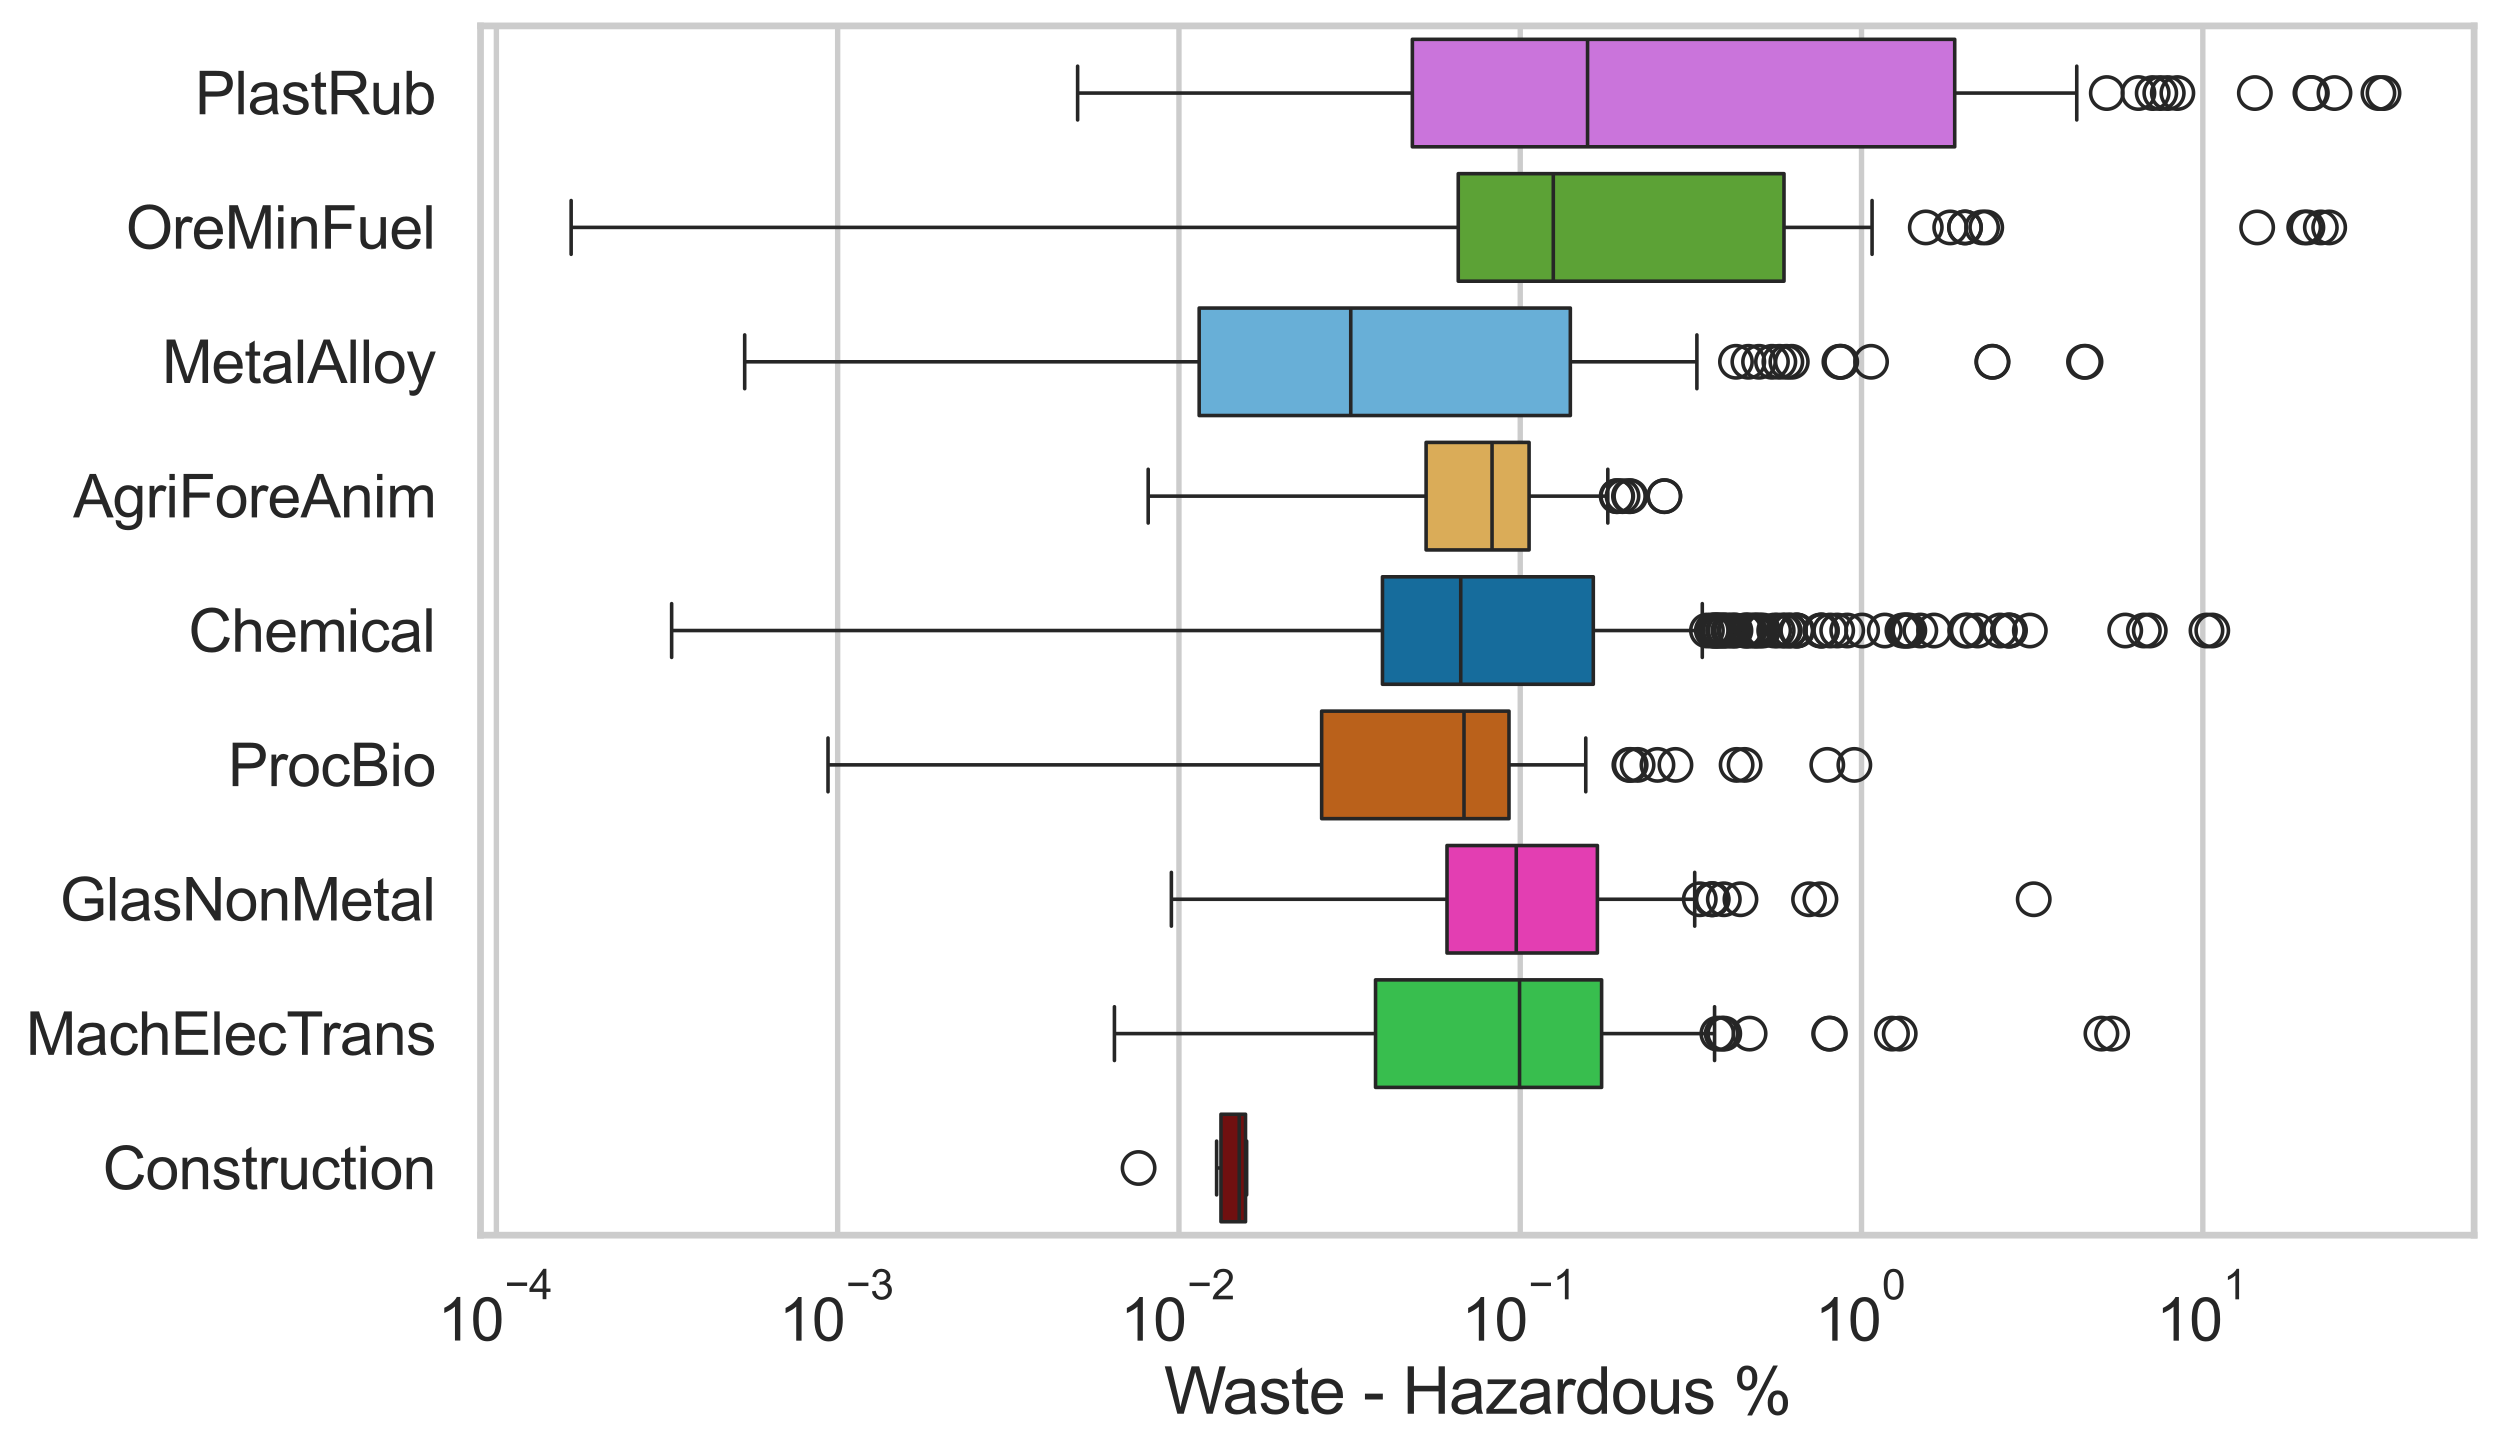<?xml version="1.0" encoding="utf-8" standalone="no"?>
<!DOCTYPE svg PUBLIC "-//W3C//DTD SVG 1.1//EN"
  "http://www.w3.org/Graphics/SVG/1.1/DTD/svg11.dtd">
<svg xmlns:xlink="http://www.w3.org/1999/xlink" width="695.577pt" height="404.121pt" viewBox="0 0 695.577 404.121" xmlns="http://www.w3.org/2000/svg" version="1.1">
 <defs>
  <style type="text/css">*{stroke-linejoin: round; stroke-linecap: butt}</style>
 </defs>
 <g id="figure_1">
  <g id="patch_1">
   <path d="M 0 404.121 
L 695.577 404.121 
L 695.577 0 
L 0 0 
z
" style="fill: #ffffff"/>
  </g>
  <g id="axes_1">
   <g id="patch_2">
    <path d="M 133.697 343.665 
L 688.377 343.665 
L 688.377 7.2 
L 133.697 7.2 
z
" style="fill: #ffffff"/>
   </g>
   <g id="matplotlib.axis_1">
    <g id="xtick_1">
     <g id="line2d_1">
      <path d="M 138.107 343.665 
L 138.107 7.2 
" clip-path="url(#p9988e3652d)" style="fill: none; stroke: #cccccc; stroke-width: 1.5; stroke-linecap: round"/>
     </g>
     <g id="text_1">
      <!-- $\mathdefault{10^{-4}}$ -->
      <g style="fill: #262626" transform="translate(121.772 373.015) scale(0.165 -0.165)">
       <defs>
        <path id="ArialMT-31" d="M 2384 0 
L 1822 0 
L 1822 3584 
Q 1619 3391 1289 3197 
Q 959 3003 697 2906 
L 697 3450 
Q 1169 3672 1522 3987 
Q 1875 4303 2022 4600 
L 2384 4600 
L 2384 0 
z
" transform="scale(0.016)"/>
        <path id="ArialMT-30" d="M 266 2259 
Q 266 3072 433 3567 
Q 600 4063 929 4331 
Q 1259 4600 1759 4600 
Q 2128 4600 2406 4451 
Q 2684 4303 2865 4023 
Q 3047 3744 3150 3342 
Q 3253 2941 3253 2259 
Q 3253 1453 3087 958 
Q 2922 463 2592 192 
Q 2263 -78 1759 -78 
Q 1097 -78 719 397 
Q 266 969 266 2259 
z
M 844 2259 
Q 844 1131 1108 757 
Q 1372 384 1759 384 
Q 2147 384 2411 759 
Q 2675 1134 2675 2259 
Q 2675 3391 2411 3762 
Q 2147 4134 1753 4134 
Q 1366 4134 1134 3806 
Q 844 3388 844 2259 
z
" transform="scale(0.016)"/>
        <path id="ArialMT-2212" d="M 3381 1997 
L 356 1997 
L 356 2522 
L 3381 2522 
L 3381 1997 
z
" transform="scale(0.016)"/>
        <path id="ArialMT-34" d="M 2069 0 
L 2069 1097 
L 81 1097 
L 81 1613 
L 2172 4581 
L 2631 4581 
L 2631 1613 
L 3250 1613 
L 3250 1097 
L 2631 1097 
L 2631 0 
L 2069 0 
z
M 2069 1613 
L 2069 3678 
L 634 1613 
L 2069 1613 
z
" transform="scale(0.016)"/>
       </defs>
       <use xlink:href="#ArialMT-31" transform="translate(0 0.202)"/>
       <use xlink:href="#ArialMT-30" transform="translate(55.615 0.202)"/>
       <use xlink:href="#ArialMT-2212" transform="translate(112.973 69.895) scale(0.7)"/>
       <use xlink:href="#ArialMT-34" transform="translate(153.852 69.895) scale(0.7)"/>
      </g>
     </g>
    </g>
    <g id="xtick_2">
     <g id="line2d_2">
      <path d="M 233.063 343.665 
L 233.063 7.2 
" clip-path="url(#p9988e3652d)" style="fill: none; stroke: #cccccc; stroke-width: 1.5; stroke-linecap: round"/>
     </g>
     <g id="text_2">
      <!-- $\mathdefault{10^{-3}}$ -->
      <g style="fill: #262626" transform="translate(216.728 373.18) scale(0.165 -0.165)">
       <defs>
        <path id="ArialMT-33" d="M 269 1209 
L 831 1284 
Q 928 806 1161 595 
Q 1394 384 1728 384 
Q 2125 384 2398 659 
Q 2672 934 2672 1341 
Q 2672 1728 2419 1979 
Q 2166 2231 1775 2231 
Q 1616 2231 1378 2169 
L 1441 2663 
Q 1497 2656 1531 2656 
Q 1891 2656 2178 2843 
Q 2466 3031 2466 3422 
Q 2466 3731 2256 3934 
Q 2047 4138 1716 4138 
Q 1388 4138 1169 3931 
Q 950 3725 888 3313 
L 325 3413 
Q 428 3978 793 4289 
Q 1159 4600 1703 4600 
Q 2078 4600 2393 4439 
Q 2709 4278 2876 4000 
Q 3044 3722 3044 3409 
Q 3044 3113 2884 2869 
Q 2725 2625 2413 2481 
Q 2819 2388 3044 2092 
Q 3269 1797 3269 1353 
Q 3269 753 2831 336 
Q 2394 -81 1725 -81 
Q 1122 -81 723 278 
Q 325 638 269 1209 
z
" transform="scale(0.016)"/>
       </defs>
       <use xlink:href="#ArialMT-31" transform="translate(0 0.994)"/>
       <use xlink:href="#ArialMT-30" transform="translate(55.615 0.994)"/>
       <use xlink:href="#ArialMT-2212" transform="translate(112.973 70.688) scale(0.7)"/>
       <use xlink:href="#ArialMT-33" transform="translate(153.852 70.688) scale(0.7)"/>
      </g>
     </g>
    </g>
    <g id="xtick_3">
     <g id="line2d_3">
      <path d="M 328.02 343.665 
L 328.02 7.2 
" clip-path="url(#p9988e3652d)" style="fill: none; stroke: #cccccc; stroke-width: 1.5; stroke-linecap: round"/>
     </g>
     <g id="text_3">
      <!-- $\mathdefault{10^{-2}}$ -->
      <g style="fill: #262626" transform="translate(311.685 373.18) scale(0.165 -0.165)">
       <defs>
        <path id="ArialMT-32" d="M 3222 541 
L 3222 0 
L 194 0 
Q 188 203 259 391 
Q 375 700 629 1000 
Q 884 1300 1366 1694 
Q 2113 2306 2375 2664 
Q 2638 3022 2638 3341 
Q 2638 3675 2398 3904 
Q 2159 4134 1775 4134 
Q 1369 4134 1125 3890 
Q 881 3647 878 3216 
L 300 3275 
Q 359 3922 746 4261 
Q 1134 4600 1788 4600 
Q 2447 4600 2831 4234 
Q 3216 3869 3216 3328 
Q 3216 3053 3103 2787 
Q 2991 2522 2730 2228 
Q 2469 1934 1863 1422 
Q 1356 997 1212 845 
Q 1069 694 975 541 
L 3222 541 
z
" transform="scale(0.016)"/>
       </defs>
       <use xlink:href="#ArialMT-31" transform="translate(0 0.994)"/>
       <use xlink:href="#ArialMT-30" transform="translate(55.615 0.994)"/>
       <use xlink:href="#ArialMT-2212" transform="translate(112.973 70.688) scale(0.7)"/>
       <use xlink:href="#ArialMT-32" transform="translate(153.852 70.688) scale(0.7)"/>
      </g>
     </g>
    </g>
    <g id="xtick_4">
     <g id="line2d_4">
      <path d="M 422.977 343.665 
L 422.977 7.2 
" clip-path="url(#p9988e3652d)" style="fill: none; stroke: #cccccc; stroke-width: 1.5; stroke-linecap: round"/>
     </g>
     <g id="text_4">
      <!-- $\mathdefault{10^{-1}}$ -->
      <g style="fill: #262626" transform="translate(406.642 373.18) scale(0.165 -0.165)">
       <use xlink:href="#ArialMT-31" transform="translate(0 0.994)"/>
       <use xlink:href="#ArialMT-30" transform="translate(55.615 0.994)"/>
       <use xlink:href="#ArialMT-2212" transform="translate(112.973 70.688) scale(0.7)"/>
       <use xlink:href="#ArialMT-31" transform="translate(153.852 70.688) scale(0.7)"/>
      </g>
     </g>
    </g>
    <g id="xtick_5">
     <g id="line2d_5">
      <path d="M 517.934 343.665 
L 517.934 7.2 
" clip-path="url(#p9988e3652d)" style="fill: none; stroke: #cccccc; stroke-width: 1.5; stroke-linecap: round"/>
     </g>
     <g id="text_5">
      <!-- $\mathdefault{10^{0}}$ -->
      <g style="fill: #262626" transform="translate(504.982 373.18) scale(0.165 -0.165)">
       <use xlink:href="#ArialMT-31" transform="translate(0 0.994)"/>
       <use xlink:href="#ArialMT-30" transform="translate(55.615 0.994)"/>
       <use xlink:href="#ArialMT-30" transform="translate(112.973 70.688) scale(0.7)"/>
      </g>
     </g>
    </g>
    <g id="xtick_6">
     <g id="line2d_6">
      <path d="M 612.891 343.665 
L 612.891 7.2 
" clip-path="url(#p9988e3652d)" style="fill: none; stroke: #cccccc; stroke-width: 1.5; stroke-linecap: round"/>
     </g>
     <g id="text_6">
      <!-- $\mathdefault{10^{1}}$ -->
      <g style="fill: #262626" transform="translate(599.939 373.18) scale(0.165 -0.165)">
       <use xlink:href="#ArialMT-31" transform="translate(0 0.994)"/>
       <use xlink:href="#ArialMT-30" transform="translate(55.615 0.994)"/>
       <use xlink:href="#ArialMT-31" transform="translate(112.973 70.688) scale(0.7)"/>
      </g>
     </g>
    </g>
    <g id="xtick_7"/>
    <g id="xtick_8"/>
    <g id="xtick_9"/>
    <g id="xtick_10"/>
    <g id="xtick_11"/>
    <g id="xtick_12"/>
    <g id="xtick_13"/>
    <g id="xtick_14"/>
    <g id="xtick_15"/>
    <g id="xtick_16"/>
    <g id="xtick_17"/>
    <g id="xtick_18"/>
    <g id="xtick_19"/>
    <g id="xtick_20"/>
    <g id="xtick_21"/>
    <g id="xtick_22"/>
    <g id="xtick_23"/>
    <g id="xtick_24"/>
    <g id="xtick_25"/>
    <g id="xtick_26"/>
    <g id="xtick_27"/>
    <g id="xtick_28"/>
    <g id="xtick_29"/>
    <g id="xtick_30"/>
    <g id="xtick_31"/>
    <g id="xtick_32"/>
    <g id="xtick_33"/>
    <g id="xtick_34"/>
    <g id="xtick_35"/>
    <g id="xtick_36"/>
    <g id="xtick_37"/>
    <g id="xtick_38"/>
    <g id="xtick_39"/>
    <g id="xtick_40"/>
    <g id="xtick_41"/>
    <g id="xtick_42"/>
    <g id="xtick_43"/>
    <g id="xtick_44"/>
    <g id="xtick_45"/>
    <g id="xtick_46"/>
    <g id="xtick_47"/>
    <g id="xtick_48"/>
    <g id="xtick_49"/>
    <g id="xtick_50"/>
    <g id="xtick_51"/>
    <g id="xtick_52"/>
    <g id="text_7">
     <!-- Waste - Hazardous % -->
     <g style="fill: #262626" transform="translate(323.848 393.344) scale(0.18 -0.18)">
      <defs>
       <path id="ArialMT-57" d="M 1294 0 
L 78 4581 
L 700 4581 
L 1397 1578 
Q 1509 1106 1591 641 
Q 1766 1375 1797 1488 
L 2669 4581 
L 3400 4581 
L 4056 2263 
Q 4303 1400 4413 641 
Q 4500 1075 4641 1638 
L 5359 4581 
L 5969 4581 
L 4713 0 
L 4128 0 
L 3163 3491 
Q 3041 3928 3019 4028 
Q 2947 3713 2884 3491 
L 1913 0 
L 1294 0 
z
" transform="scale(0.016)"/>
       <path id="ArialMT-61" d="M 2588 409 
Q 2275 144 1986 34 
Q 1697 -75 1366 -75 
Q 819 -75 525 192 
Q 231 459 231 875 
Q 231 1119 342 1320 
Q 453 1522 633 1644 
Q 813 1766 1038 1828 
Q 1203 1872 1538 1913 
Q 2219 1994 2541 2106 
Q 2544 2222 2544 2253 
Q 2544 2597 2384 2738 
Q 2169 2928 1744 2928 
Q 1347 2928 1158 2789 
Q 969 2650 878 2297 
L 328 2372 
Q 403 2725 575 2942 
Q 747 3159 1072 3276 
Q 1397 3394 1825 3394 
Q 2250 3394 2515 3294 
Q 2781 3194 2906 3042 
Q 3031 2891 3081 2659 
Q 3109 2516 3109 2141 
L 3109 1391 
Q 3109 606 3145 398 
Q 3181 191 3288 0 
L 2700 0 
Q 2613 175 2588 409 
z
M 2541 1666 
Q 2234 1541 1622 1453 
Q 1275 1403 1131 1340 
Q 988 1278 909 1158 
Q 831 1038 831 891 
Q 831 666 1001 516 
Q 1172 366 1500 366 
Q 1825 366 2078 508 
Q 2331 650 2450 897 
Q 2541 1088 2541 1459 
L 2541 1666 
z
" transform="scale(0.016)"/>
       <path id="ArialMT-73" d="M 197 991 
L 753 1078 
Q 800 744 1014 566 
Q 1228 388 1613 388 
Q 2000 388 2187 545 
Q 2375 703 2375 916 
Q 2375 1106 2209 1216 
Q 2094 1291 1634 1406 
Q 1016 1563 777 1677 
Q 538 1791 414 1992 
Q 291 2194 291 2438 
Q 291 2659 392 2848 
Q 494 3038 669 3163 
Q 800 3259 1026 3326 
Q 1253 3394 1513 3394 
Q 1903 3394 2198 3281 
Q 2494 3169 2634 2976 
Q 2775 2784 2828 2463 
L 2278 2388 
Q 2241 2644 2061 2787 
Q 1881 2931 1553 2931 
Q 1166 2931 1000 2803 
Q 834 2675 834 2503 
Q 834 2394 903 2306 
Q 972 2216 1119 2156 
Q 1203 2125 1616 2013 
Q 2213 1853 2448 1751 
Q 2684 1650 2818 1456 
Q 2953 1263 2953 975 
Q 2953 694 2789 445 
Q 2625 197 2315 61 
Q 2006 -75 1616 -75 
Q 969 -75 630 194 
Q 291 463 197 991 
z
" transform="scale(0.016)"/>
       <path id="ArialMT-74" d="M 1650 503 
L 1731 6 
Q 1494 -44 1306 -44 
Q 1000 -44 831 53 
Q 663 150 594 308 
Q 525 466 525 972 
L 525 2881 
L 113 2881 
L 113 3319 
L 525 3319 
L 525 4141 
L 1084 4478 
L 1084 3319 
L 1650 3319 
L 1650 2881 
L 1084 2881 
L 1084 941 
Q 1084 700 1114 631 
Q 1144 563 1211 522 
Q 1278 481 1403 481 
Q 1497 481 1650 503 
z
" transform="scale(0.016)"/>
       <path id="ArialMT-65" d="M 2694 1069 
L 3275 997 
Q 3138 488 2766 206 
Q 2394 -75 1816 -75 
Q 1088 -75 661 373 
Q 234 822 234 1631 
Q 234 2469 665 2931 
Q 1097 3394 1784 3394 
Q 2450 3394 2872 2941 
Q 3294 2488 3294 1666 
Q 3294 1616 3291 1516 
L 816 1516 
Q 847 969 1125 678 
Q 1403 388 1819 388 
Q 2128 388 2347 550 
Q 2566 713 2694 1069 
z
M 847 1978 
L 2700 1978 
Q 2663 2397 2488 2606 
Q 2219 2931 1791 2931 
Q 1403 2931 1139 2672 
Q 875 2413 847 1978 
z
" transform="scale(0.016)"/>
       <path id="ArialMT-20" transform="scale(0.016)"/>
       <path id="ArialMT-2d" d="M 203 1375 
L 203 1941 
L 1931 1941 
L 1931 1375 
L 203 1375 
z
" transform="scale(0.016)"/>
       <path id="ArialMT-48" d="M 513 0 
L 513 4581 
L 1119 4581 
L 1119 2700 
L 3500 2700 
L 3500 4581 
L 4106 4581 
L 4106 0 
L 3500 0 
L 3500 2159 
L 1119 2159 
L 1119 0 
L 513 0 
z
" transform="scale(0.016)"/>
       <path id="ArialMT-7a" d="M 125 0 
L 125 456 
L 2238 2881 
Q 1878 2863 1603 2863 
L 250 2863 
L 250 3319 
L 2963 3319 
L 2963 2947 
L 1166 841 
L 819 456 
Q 1197 484 1528 484 
L 3063 484 
L 3063 0 
L 125 0 
z
" transform="scale(0.016)"/>
       <path id="ArialMT-72" d="M 416 0 
L 416 3319 
L 922 3319 
L 922 2816 
Q 1116 3169 1280 3281 
Q 1444 3394 1641 3394 
Q 1925 3394 2219 3213 
L 2025 2691 
Q 1819 2813 1613 2813 
Q 1428 2813 1281 2702 
Q 1134 2591 1072 2394 
Q 978 2094 978 1738 
L 978 0 
L 416 0 
z
" transform="scale(0.016)"/>
       <path id="ArialMT-64" d="M 2575 0 
L 2575 419 
Q 2259 -75 1647 -75 
Q 1250 -75 917 144 
Q 584 363 401 755 
Q 219 1147 219 1656 
Q 219 2153 384 2558 
Q 550 2963 881 3178 
Q 1213 3394 1622 3394 
Q 1922 3394 2156 3267 
Q 2391 3141 2538 2938 
L 2538 4581 
L 3097 4581 
L 3097 0 
L 2575 0 
z
M 797 1656 
Q 797 1019 1065 703 
Q 1334 388 1700 388 
Q 2069 388 2326 689 
Q 2584 991 2584 1609 
Q 2584 2291 2321 2609 
Q 2059 2928 1675 2928 
Q 1300 2928 1048 2622 
Q 797 2316 797 1656 
z
" transform="scale(0.016)"/>
       <path id="ArialMT-6f" d="M 213 1659 
Q 213 2581 725 3025 
Q 1153 3394 1769 3394 
Q 2453 3394 2887 2945 
Q 3322 2497 3322 1706 
Q 3322 1066 3130 698 
Q 2938 331 2570 128 
Q 2203 -75 1769 -75 
Q 1072 -75 642 372 
Q 213 819 213 1659 
z
M 791 1659 
Q 791 1022 1069 705 
Q 1347 388 1769 388 
Q 2188 388 2466 706 
Q 2744 1025 2744 1678 
Q 2744 2294 2464 2611 
Q 2184 2928 1769 2928 
Q 1347 2928 1069 2612 
Q 791 2297 791 1659 
z
" transform="scale(0.016)"/>
       <path id="ArialMT-75" d="M 2597 0 
L 2597 488 
Q 2209 -75 1544 -75 
Q 1250 -75 995 37 
Q 741 150 617 320 
Q 494 491 444 738 
Q 409 903 409 1263 
L 409 3319 
L 972 3319 
L 972 1478 
Q 972 1038 1006 884 
Q 1059 663 1231 536 
Q 1403 409 1656 409 
Q 1909 409 2131 539 
Q 2353 669 2445 892 
Q 2538 1116 2538 1541 
L 2538 3319 
L 3100 3319 
L 3100 0 
L 2597 0 
z
" transform="scale(0.016)"/>
       <path id="ArialMT-25" d="M 372 3481 
Q 372 3972 619 4315 
Q 866 4659 1334 4659 
Q 1766 4659 2048 4351 
Q 2331 4044 2331 3447 
Q 2331 2866 2045 2552 
Q 1759 2238 1341 2238 
Q 925 2238 648 2547 
Q 372 2856 372 3481 
z
M 1350 4272 
Q 1141 4272 1002 4090 
Q 863 3909 863 3425 
Q 863 2984 1003 2804 
Q 1144 2625 1350 2625 
Q 1563 2625 1702 2806 
Q 1841 2988 1841 3469 
Q 1841 3913 1700 4092 
Q 1559 4272 1350 4272 
z
M 1353 -169 
L 3859 4659 
L 4316 4659 
L 1819 -169 
L 1353 -169 
z
M 3334 1075 
Q 3334 1569 3581 1911 
Q 3828 2253 4300 2253 
Q 4731 2253 5014 1945 
Q 5297 1638 5297 1041 
Q 5297 459 5011 145 
Q 4725 -169 4303 -169 
Q 3888 -169 3611 142 
Q 3334 453 3334 1075 
z
M 4316 1866 
Q 4103 1866 3964 1684 
Q 3825 1503 3825 1019 
Q 3825 581 3965 400 
Q 4106 219 4313 219 
Q 4528 219 4667 400 
Q 4806 581 4806 1063 
Q 4806 1506 4665 1686 
Q 4525 1866 4316 1866 
z
" transform="scale(0.016)"/>
      </defs>
      <use xlink:href="#ArialMT-57"/>
      <use xlink:href="#ArialMT-61" transform="translate(90.635 0)"/>
      <use xlink:href="#ArialMT-73" transform="translate(146.25 0)"/>
      <use xlink:href="#ArialMT-74" transform="translate(196.25 0)"/>
      <use xlink:href="#ArialMT-65" transform="translate(224.033 0)"/>
      <use xlink:href="#ArialMT-20" transform="translate(279.648 0)"/>
      <use xlink:href="#ArialMT-2d" transform="translate(307.432 0)"/>
      <use xlink:href="#ArialMT-20" transform="translate(340.732 0)"/>
      <use xlink:href="#ArialMT-48" transform="translate(368.516 0)"/>
      <use xlink:href="#ArialMT-61" transform="translate(440.732 0)"/>
      <use xlink:href="#ArialMT-7a" transform="translate(496.348 0)"/>
      <use xlink:href="#ArialMT-61" transform="translate(546.348 0)"/>
      <use xlink:href="#ArialMT-72" transform="translate(601.963 0)"/>
      <use xlink:href="#ArialMT-64" transform="translate(635.264 0)"/>
      <use xlink:href="#ArialMT-6f" transform="translate(690.879 0)"/>
      <use xlink:href="#ArialMT-75" transform="translate(746.494 0)"/>
      <use xlink:href="#ArialMT-73" transform="translate(802.109 0)"/>
      <use xlink:href="#ArialMT-20" transform="translate(852.109 0)"/>
      <use xlink:href="#ArialMT-25" transform="translate(879.893 0)"/>
     </g>
    </g>
   </g>
   <g id="matplotlib.axis_2">
    <g id="ytick_1">
     <g id="text_8">
      <!-- PlastRub -->
      <g style="fill: #262626" transform="translate(54.248 31.798) scale(0.165 -0.165)">
       <defs>
        <path id="ArialMT-50" d="M 494 0 
L 494 4581 
L 2222 4581 
Q 2678 4581 2919 4538 
Q 3256 4481 3484 4323 
Q 3713 4166 3852 3881 
Q 3991 3597 3991 3256 
Q 3991 2672 3619 2267 
Q 3247 1863 2275 1863 
L 1100 1863 
L 1100 0 
L 494 0 
z
M 1100 2403 
L 2284 2403 
Q 2872 2403 3119 2622 
Q 3366 2841 3366 3238 
Q 3366 3525 3220 3729 
Q 3075 3934 2838 4000 
Q 2684 4041 2272 4041 
L 1100 4041 
L 1100 2403 
z
" transform="scale(0.016)"/>
        <path id="ArialMT-6c" d="M 409 0 
L 409 4581 
L 972 4581 
L 972 0 
L 409 0 
z
" transform="scale(0.016)"/>
        <path id="ArialMT-52" d="M 503 0 
L 503 4581 
L 2534 4581 
Q 3147 4581 3465 4457 
Q 3784 4334 3975 4021 
Q 4166 3709 4166 3331 
Q 4166 2844 3850 2509 
Q 3534 2175 2875 2084 
Q 3116 1969 3241 1856 
Q 3506 1613 3744 1247 
L 4541 0 
L 3778 0 
L 3172 953 
Q 2906 1366 2734 1584 
Q 2563 1803 2427 1890 
Q 2291 1978 2150 2013 
Q 2047 2034 1813 2034 
L 1109 2034 
L 1109 0 
L 503 0 
z
M 1109 2559 
L 2413 2559 
Q 2828 2559 3062 2645 
Q 3297 2731 3419 2920 
Q 3541 3109 3541 3331 
Q 3541 3656 3305 3865 
Q 3069 4075 2559 4075 
L 1109 4075 
L 1109 2559 
z
" transform="scale(0.016)"/>
        <path id="ArialMT-62" d="M 941 0 
L 419 0 
L 419 4581 
L 981 4581 
L 981 2947 
Q 1338 3394 1891 3394 
Q 2197 3394 2470 3270 
Q 2744 3147 2920 2923 
Q 3097 2700 3197 2384 
Q 3297 2069 3297 1709 
Q 3297 856 2875 390 
Q 2453 -75 1863 -75 
Q 1275 -75 941 416 
L 941 0 
z
M 934 1684 
Q 934 1088 1097 822 
Q 1363 388 1816 388 
Q 2184 388 2453 708 
Q 2722 1028 2722 1663 
Q 2722 2313 2464 2622 
Q 2206 2931 1841 2931 
Q 1472 2931 1203 2611 
Q 934 2291 934 1684 
z
" transform="scale(0.016)"/>
       </defs>
       <use xlink:href="#ArialMT-50"/>
       <use xlink:href="#ArialMT-6c" transform="translate(66.699 0)"/>
       <use xlink:href="#ArialMT-61" transform="translate(88.916 0)"/>
       <use xlink:href="#ArialMT-73" transform="translate(144.531 0)"/>
       <use xlink:href="#ArialMT-74" transform="translate(194.531 0)"/>
       <use xlink:href="#ArialMT-52" transform="translate(222.314 0)"/>
       <use xlink:href="#ArialMT-75" transform="translate(294.531 0)"/>
       <use xlink:href="#ArialMT-62" transform="translate(350.146 0)"/>
      </g>
     </g>
    </g>
    <g id="ytick_2">
     <g id="text_9">
      <!-- OreMinFuel -->
      <g style="fill: #262626" transform="translate(35.013 69.183) scale(0.165 -0.165)">
       <defs>
        <path id="ArialMT-4f" d="M 309 2231 
Q 309 3372 921 4017 
Q 1534 4663 2503 4663 
Q 3138 4663 3647 4359 
Q 4156 4056 4423 3514 
Q 4691 2972 4691 2284 
Q 4691 1588 4409 1038 
Q 4128 488 3612 205 
Q 3097 -78 2500 -78 
Q 1853 -78 1343 234 
Q 834 547 571 1087 
Q 309 1628 309 2231 
z
M 934 2222 
Q 934 1394 1379 917 
Q 1825 441 2497 441 
Q 3181 441 3623 922 
Q 4066 1403 4066 2288 
Q 4066 2847 3877 3264 
Q 3688 3681 3323 3911 
Q 2959 4141 2506 4141 
Q 1863 4141 1398 3698 
Q 934 3256 934 2222 
z
" transform="scale(0.016)"/>
        <path id="ArialMT-4d" d="M 475 0 
L 475 4581 
L 1388 4581 
L 2472 1338 
Q 2622 884 2691 659 
Q 2769 909 2934 1394 
L 4031 4581 
L 4847 4581 
L 4847 0 
L 4263 0 
L 4263 3834 
L 2931 0 
L 2384 0 
L 1059 3900 
L 1059 0 
L 475 0 
z
" transform="scale(0.016)"/>
        <path id="ArialMT-69" d="M 425 3934 
L 425 4581 
L 988 4581 
L 988 3934 
L 425 3934 
z
M 425 0 
L 425 3319 
L 988 3319 
L 988 0 
L 425 0 
z
" transform="scale(0.016)"/>
        <path id="ArialMT-6e" d="M 422 0 
L 422 3319 
L 928 3319 
L 928 2847 
Q 1294 3394 1984 3394 
Q 2284 3394 2536 3286 
Q 2788 3178 2913 3003 
Q 3038 2828 3088 2588 
Q 3119 2431 3119 2041 
L 3119 0 
L 2556 0 
L 2556 2019 
Q 2556 2363 2490 2533 
Q 2425 2703 2258 2804 
Q 2091 2906 1866 2906 
Q 1506 2906 1245 2678 
Q 984 2450 984 1813 
L 984 0 
L 422 0 
z
" transform="scale(0.016)"/>
        <path id="ArialMT-46" d="M 525 0 
L 525 4581 
L 3616 4581 
L 3616 4041 
L 1131 4041 
L 1131 2622 
L 3281 2622 
L 3281 2081 
L 1131 2081 
L 1131 0 
L 525 0 
z
" transform="scale(0.016)"/>
       </defs>
       <use xlink:href="#ArialMT-4f"/>
       <use xlink:href="#ArialMT-72" transform="translate(77.783 0)"/>
       <use xlink:href="#ArialMT-65" transform="translate(111.084 0)"/>
       <use xlink:href="#ArialMT-4d" transform="translate(166.699 0)"/>
       <use xlink:href="#ArialMT-69" transform="translate(250 0)"/>
       <use xlink:href="#ArialMT-6e" transform="translate(272.217 0)"/>
       <use xlink:href="#ArialMT-46" transform="translate(327.832 0)"/>
       <use xlink:href="#ArialMT-75" transform="translate(388.916 0)"/>
       <use xlink:href="#ArialMT-65" transform="translate(444.531 0)"/>
       <use xlink:href="#ArialMT-6c" transform="translate(500.146 0)"/>
      </g>
     </g>
    </g>
    <g id="ytick_3">
     <g id="text_10">
      <!-- MetalAlloy -->
      <g style="fill: #262626" transform="translate(45.088 106.568) scale(0.165 -0.165)">
       <defs>
        <path id="ArialMT-41" d="M -9 0 
L 1750 4581 
L 2403 4581 
L 4278 0 
L 3588 0 
L 3053 1388 
L 1138 1388 
L 634 0 
L -9 0 
z
M 1313 1881 
L 2866 1881 
L 2388 3150 
Q 2169 3728 2063 4100 
Q 1975 3659 1816 3225 
L 1313 1881 
z
" transform="scale(0.016)"/>
        <path id="ArialMT-79" d="M 397 -1278 
L 334 -750 
Q 519 -800 656 -800 
Q 844 -800 956 -737 
Q 1069 -675 1141 -563 
Q 1194 -478 1313 -144 
Q 1328 -97 1363 -6 
L 103 3319 
L 709 3319 
L 1400 1397 
Q 1534 1031 1641 628 
Q 1738 1016 1872 1384 
L 2581 3319 
L 3144 3319 
L 1881 -56 
Q 1678 -603 1566 -809 
Q 1416 -1088 1222 -1217 
Q 1028 -1347 759 -1347 
Q 597 -1347 397 -1278 
z
" transform="scale(0.016)"/>
       </defs>
       <use xlink:href="#ArialMT-4d"/>
       <use xlink:href="#ArialMT-65" transform="translate(83.301 0)"/>
       <use xlink:href="#ArialMT-74" transform="translate(138.916 0)"/>
       <use xlink:href="#ArialMT-61" transform="translate(166.699 0)"/>
       <use xlink:href="#ArialMT-6c" transform="translate(222.314 0)"/>
       <use xlink:href="#ArialMT-41" transform="translate(244.531 0)"/>
       <use xlink:href="#ArialMT-6c" transform="translate(311.23 0)"/>
       <use xlink:href="#ArialMT-6c" transform="translate(333.447 0)"/>
       <use xlink:href="#ArialMT-6f" transform="translate(355.664 0)"/>
       <use xlink:href="#ArialMT-79" transform="translate(411.279 0)"/>
      </g>
     </g>
    </g>
    <g id="ytick_4">
     <g id="text_11">
      <!-- AgriForeAnim -->
      <g style="fill: #262626" transform="translate(20.341 143.953) scale(0.165 -0.165)">
       <defs>
        <path id="ArialMT-67" d="M 319 -275 
L 866 -356 
Q 900 -609 1056 -725 
Q 1266 -881 1628 -881 
Q 2019 -881 2231 -725 
Q 2444 -569 2519 -288 
Q 2563 -116 2559 434 
Q 2191 0 1641 0 
Q 956 0 581 494 
Q 206 988 206 1678 
Q 206 2153 378 2554 
Q 550 2956 876 3175 
Q 1203 3394 1644 3394 
Q 2231 3394 2613 2919 
L 2613 3319 
L 3131 3319 
L 3131 450 
Q 3131 -325 2973 -648 
Q 2816 -972 2473 -1159 
Q 2131 -1347 1631 -1347 
Q 1038 -1347 672 -1080 
Q 306 -813 319 -275 
z
M 784 1719 
Q 784 1066 1043 766 
Q 1303 466 1694 466 
Q 2081 466 2343 764 
Q 2606 1063 2606 1700 
Q 2606 2309 2336 2618 
Q 2066 2928 1684 2928 
Q 1309 2928 1046 2623 
Q 784 2319 784 1719 
z
" transform="scale(0.016)"/>
        <path id="ArialMT-6d" d="M 422 0 
L 422 3319 
L 925 3319 
L 925 2853 
Q 1081 3097 1340 3245 
Q 1600 3394 1931 3394 
Q 2300 3394 2536 3241 
Q 2772 3088 2869 2813 
Q 3263 3394 3894 3394 
Q 4388 3394 4653 3120 
Q 4919 2847 4919 2278 
L 4919 0 
L 4359 0 
L 4359 2091 
Q 4359 2428 4304 2576 
Q 4250 2725 4106 2815 
Q 3963 2906 3769 2906 
Q 3419 2906 3187 2673 
Q 2956 2441 2956 1928 
L 2956 0 
L 2394 0 
L 2394 2156 
Q 2394 2531 2256 2718 
Q 2119 2906 1806 2906 
Q 1569 2906 1367 2781 
Q 1166 2656 1075 2415 
Q 984 2175 984 1722 
L 984 0 
L 422 0 
z
" transform="scale(0.016)"/>
       </defs>
       <use xlink:href="#ArialMT-41"/>
       <use xlink:href="#ArialMT-67" transform="translate(66.699 0)"/>
       <use xlink:href="#ArialMT-72" transform="translate(122.314 0)"/>
       <use xlink:href="#ArialMT-69" transform="translate(155.615 0)"/>
       <use xlink:href="#ArialMT-46" transform="translate(177.832 0)"/>
       <use xlink:href="#ArialMT-6f" transform="translate(238.916 0)"/>
       <use xlink:href="#ArialMT-72" transform="translate(294.531 0)"/>
       <use xlink:href="#ArialMT-65" transform="translate(327.832 0)"/>
       <use xlink:href="#ArialMT-41" transform="translate(383.447 0)"/>
       <use xlink:href="#ArialMT-6e" transform="translate(450.146 0)"/>
       <use xlink:href="#ArialMT-69" transform="translate(505.762 0)"/>
       <use xlink:href="#ArialMT-6d" transform="translate(527.979 0)"/>
      </g>
     </g>
    </g>
    <g id="ytick_5">
     <g id="text_12">
      <!-- Chemical -->
      <g style="fill: #262626" transform="translate(52.428 181.337) scale(0.165 -0.165)">
       <defs>
        <path id="ArialMT-43" d="M 3763 1606 
L 4369 1453 
Q 4178 706 3683 314 
Q 3188 -78 2472 -78 
Q 1731 -78 1267 223 
Q 803 525 561 1097 
Q 319 1669 319 2325 
Q 319 3041 592 3573 
Q 866 4106 1370 4382 
Q 1875 4659 2481 4659 
Q 3169 4659 3637 4309 
Q 4106 3959 4291 3325 
L 3694 3184 
Q 3534 3684 3231 3912 
Q 2928 4141 2469 4141 
Q 1941 4141 1586 3887 
Q 1231 3634 1087 3207 
Q 944 2781 944 2328 
Q 944 1744 1114 1308 
Q 1284 872 1643 656 
Q 2003 441 2422 441 
Q 2931 441 3284 734 
Q 3638 1028 3763 1606 
z
" transform="scale(0.016)"/>
        <path id="ArialMT-68" d="M 422 0 
L 422 4581 
L 984 4581 
L 984 2938 
Q 1378 3394 1978 3394 
Q 2347 3394 2619 3248 
Q 2891 3103 3008 2847 
Q 3125 2591 3125 2103 
L 3125 0 
L 2563 0 
L 2563 2103 
Q 2563 2525 2380 2717 
Q 2197 2909 1863 2909 
Q 1613 2909 1392 2779 
Q 1172 2650 1078 2428 
Q 984 2206 984 1816 
L 984 0 
L 422 0 
z
" transform="scale(0.016)"/>
        <path id="ArialMT-63" d="M 2588 1216 
L 3141 1144 
Q 3050 572 2676 248 
Q 2303 -75 1759 -75 
Q 1078 -75 664 370 
Q 250 816 250 1647 
Q 250 2184 428 2587 
Q 606 2991 970 3192 
Q 1334 3394 1763 3394 
Q 2303 3394 2647 3120 
Q 2991 2847 3088 2344 
L 2541 2259 
Q 2463 2594 2264 2762 
Q 2066 2931 1784 2931 
Q 1359 2931 1093 2626 
Q 828 2322 828 1663 
Q 828 994 1084 691 
Q 1341 388 1753 388 
Q 2084 388 2306 591 
Q 2528 794 2588 1216 
z
" transform="scale(0.016)"/>
       </defs>
       <use xlink:href="#ArialMT-43"/>
       <use xlink:href="#ArialMT-68" transform="translate(72.217 0)"/>
       <use xlink:href="#ArialMT-65" transform="translate(127.832 0)"/>
       <use xlink:href="#ArialMT-6d" transform="translate(183.447 0)"/>
       <use xlink:href="#ArialMT-69" transform="translate(266.748 0)"/>
       <use xlink:href="#ArialMT-63" transform="translate(288.965 0)"/>
       <use xlink:href="#ArialMT-61" transform="translate(338.965 0)"/>
       <use xlink:href="#ArialMT-6c" transform="translate(394.58 0)"/>
      </g>
     </g>
    </g>
    <g id="ytick_6">
     <g id="text_13">
      <!-- ProcBio -->
      <g style="fill: #262626" transform="translate(63.424 218.722) scale(0.165 -0.165)">
       <defs>
        <path id="ArialMT-42" d="M 469 0 
L 469 4581 
L 2188 4581 
Q 2713 4581 3030 4442 
Q 3347 4303 3526 4014 
Q 3706 3725 3706 3409 
Q 3706 3116 3547 2856 
Q 3388 2597 3066 2438 
Q 3481 2316 3704 2022 
Q 3928 1728 3928 1328 
Q 3928 1006 3792 729 
Q 3656 453 3456 303 
Q 3256 153 2954 76 
Q 2653 0 2216 0 
L 469 0 
z
M 1075 2656 
L 2066 2656 
Q 2469 2656 2644 2709 
Q 2875 2778 2992 2937 
Q 3109 3097 3109 3338 
Q 3109 3566 3000 3739 
Q 2891 3913 2687 3977 
Q 2484 4041 1991 4041 
L 1075 4041 
L 1075 2656 
z
M 1075 541 
L 2216 541 
Q 2509 541 2628 563 
Q 2838 600 2978 687 
Q 3119 775 3209 942 
Q 3300 1109 3300 1328 
Q 3300 1584 3169 1773 
Q 3038 1963 2805 2039 
Q 2572 2116 2134 2116 
L 1075 2116 
L 1075 541 
z
" transform="scale(0.016)"/>
       </defs>
       <use xlink:href="#ArialMT-50"/>
       <use xlink:href="#ArialMT-72" transform="translate(66.699 0)"/>
       <use xlink:href="#ArialMT-6f" transform="translate(100 0)"/>
       <use xlink:href="#ArialMT-63" transform="translate(155.615 0)"/>
       <use xlink:href="#ArialMT-42" transform="translate(205.615 0)"/>
       <use xlink:href="#ArialMT-69" transform="translate(272.314 0)"/>
       <use xlink:href="#ArialMT-6f" transform="translate(294.531 0)"/>
      </g>
     </g>
    </g>
    <g id="ytick_7">
     <g id="text_14">
      <!-- GlasNonMetal -->
      <g style="fill: #262626" transform="translate(16.659 256.107) scale(0.165 -0.165)">
       <defs>
        <path id="ArialMT-47" d="M 2638 1797 
L 2638 2334 
L 4578 2338 
L 4578 638 
Q 4131 281 3656 101 
Q 3181 -78 2681 -78 
Q 2006 -78 1454 211 
Q 903 500 622 1047 
Q 341 1594 341 2269 
Q 341 2938 620 3517 
Q 900 4097 1425 4378 
Q 1950 4659 2634 4659 
Q 3131 4659 3532 4498 
Q 3934 4338 4162 4050 
Q 4391 3763 4509 3300 
L 3963 3150 
Q 3859 3500 3706 3700 
Q 3553 3900 3268 4020 
Q 2984 4141 2638 4141 
Q 2222 4141 1919 4014 
Q 1616 3888 1430 3681 
Q 1244 3475 1141 3228 
Q 966 2803 966 2306 
Q 966 1694 1177 1281 
Q 1388 869 1791 669 
Q 2194 469 2647 469 
Q 3041 469 3416 620 
Q 3791 772 3984 944 
L 3984 1797 
L 2638 1797 
z
" transform="scale(0.016)"/>
        <path id="ArialMT-4e" d="M 488 0 
L 488 4581 
L 1109 4581 
L 3516 984 
L 3516 4581 
L 4097 4581 
L 4097 0 
L 3475 0 
L 1069 3600 
L 1069 0 
L 488 0 
z
" transform="scale(0.016)"/>
       </defs>
       <use xlink:href="#ArialMT-47"/>
       <use xlink:href="#ArialMT-6c" transform="translate(77.783 0)"/>
       <use xlink:href="#ArialMT-61" transform="translate(100 0)"/>
       <use xlink:href="#ArialMT-73" transform="translate(155.615 0)"/>
       <use xlink:href="#ArialMT-4e" transform="translate(205.615 0)"/>
       <use xlink:href="#ArialMT-6f" transform="translate(277.832 0)"/>
       <use xlink:href="#ArialMT-6e" transform="translate(333.447 0)"/>
       <use xlink:href="#ArialMT-4d" transform="translate(389.062 0)"/>
       <use xlink:href="#ArialMT-65" transform="translate(472.363 0)"/>
       <use xlink:href="#ArialMT-74" transform="translate(527.979 0)"/>
       <use xlink:href="#ArialMT-61" transform="translate(555.762 0)"/>
       <use xlink:href="#ArialMT-6c" transform="translate(611.377 0)"/>
      </g>
     </g>
    </g>
    <g id="ytick_8">
     <g id="text_15">
      <!-- MachElecTrans -->
      <g style="fill: #262626" transform="translate(7.2 293.492) scale(0.165 -0.165)">
       <defs>
        <path id="ArialMT-45" d="M 506 0 
L 506 4581 
L 3819 4581 
L 3819 4041 
L 1113 4041 
L 1113 2638 
L 3647 2638 
L 3647 2100 
L 1113 2100 
L 1113 541 
L 3925 541 
L 3925 0 
L 506 0 
z
" transform="scale(0.016)"/>
        <path id="ArialMT-54" d="M 1659 0 
L 1659 4041 
L 150 4041 
L 150 4581 
L 3781 4581 
L 3781 4041 
L 2266 4041 
L 2266 0 
L 1659 0 
z
" transform="scale(0.016)"/>
       </defs>
       <use xlink:href="#ArialMT-4d"/>
       <use xlink:href="#ArialMT-61" transform="translate(83.301 0)"/>
       <use xlink:href="#ArialMT-63" transform="translate(138.916 0)"/>
       <use xlink:href="#ArialMT-68" transform="translate(188.916 0)"/>
       <use xlink:href="#ArialMT-45" transform="translate(244.531 0)"/>
       <use xlink:href="#ArialMT-6c" transform="translate(311.23 0)"/>
       <use xlink:href="#ArialMT-65" transform="translate(333.447 0)"/>
       <use xlink:href="#ArialMT-63" transform="translate(389.062 0)"/>
       <use xlink:href="#ArialMT-54" transform="translate(439.062 0)"/>
       <use xlink:href="#ArialMT-72" transform="translate(496.396 0)"/>
       <use xlink:href="#ArialMT-61" transform="translate(529.697 0)"/>
       <use xlink:href="#ArialMT-6e" transform="translate(585.312 0)"/>
       <use xlink:href="#ArialMT-73" transform="translate(640.928 0)"/>
      </g>
     </g>
    </g>
    <g id="ytick_9">
     <g id="text_16">
      <!-- Construction -->
      <g style="fill: #262626" transform="translate(28.575 330.877) scale(0.165 -0.165)">
       <use xlink:href="#ArialMT-43"/>
       <use xlink:href="#ArialMT-6f" transform="translate(72.217 0)"/>
       <use xlink:href="#ArialMT-6e" transform="translate(127.832 0)"/>
       <use xlink:href="#ArialMT-73" transform="translate(183.447 0)"/>
       <use xlink:href="#ArialMT-74" transform="translate(233.447 0)"/>
       <use xlink:href="#ArialMT-72" transform="translate(261.23 0)"/>
       <use xlink:href="#ArialMT-75" transform="translate(294.531 0)"/>
       <use xlink:href="#ArialMT-63" transform="translate(350.146 0)"/>
       <use xlink:href="#ArialMT-74" transform="translate(400.146 0)"/>
       <use xlink:href="#ArialMT-69" transform="translate(427.93 0)"/>
       <use xlink:href="#ArialMT-6f" transform="translate(450.146 0)"/>
       <use xlink:href="#ArialMT-6e" transform="translate(505.762 0)"/>
      </g>
     </g>
    </g>
   </g>
   <g id="patch_3">
    <path d="M 392.964 10.938 
L 392.964 40.846 
L 543.862 40.846 
L 543.862 10.938 
L 392.964 10.938 
z
" clip-path="url(#p9988e3652d)" style="fill: #ca74db; stroke: #262626; stroke-linejoin: miter"/>
   </g>
   <g id="line2d_7">
    <path d="M 392.964 25.892 
L 299.829 25.892 
" clip-path="url(#p9988e3652d)" style="fill: none; stroke: #262626"/>
   </g>
   <g id="line2d_8">
    <path d="M 543.862 25.892 
L 577.819 25.892 
" clip-path="url(#p9988e3652d)" style="fill: none; stroke: #262626"/>
   </g>
   <g id="line2d_9">
    <path d="M 299.829 18.415 
L 299.829 33.369 
" clip-path="url(#p9988e3652d)" style="fill: none; stroke: #262626; stroke-linecap: round"/>
   </g>
   <g id="line2d_10">
    <path d="M 577.819 18.415 
L 577.819 33.369 
" clip-path="url(#p9988e3652d)" style="fill: none; stroke: #262626; stroke-linecap: round"/>
   </g>
   <g id="line2d_11">
    <defs>
     <path id="m45945558fe" d="M 0 4.5 
C 1.193 4.5 2.338 4.026 3.182 3.182 
C 4.026 2.338 4.5 1.193 4.5 0 
C 4.5 -1.193 4.026 -2.338 3.182 -3.182 
C 2.338 -4.026 1.193 -4.5 0 -4.5 
C -1.193 -4.5 -2.338 -4.026 -3.182 -3.182 
C -4.026 -2.338 -4.5 -1.193 -4.5 0 
C -4.5 1.193 -4.026 2.338 -3.182 3.182 
C -2.338 4.026 -1.193 4.5 0 4.5 
z
" style="stroke: #262626"/>
    </defs>
    <g clip-path="url(#p9988e3652d)">
     <use xlink:href="#m45945558fe" x="663.164" y="25.892" style="fill-opacity: 0; stroke: #262626"/>
     <use xlink:href="#m45945558fe" x="586.174" y="25.892" style="fill-opacity: 0; stroke: #262626"/>
     <use xlink:href="#m45945558fe" x="627.371" y="25.892" style="fill-opacity: 0; stroke: #262626"/>
     <use xlink:href="#m45945558fe" x="661.752" y="25.892" style="fill-opacity: 0; stroke: #262626"/>
     <use xlink:href="#m45945558fe" x="598.941" y="25.892" style="fill-opacity: 0; stroke: #262626"/>
     <use xlink:href="#m45945558fe" x="649.527" y="25.892" style="fill-opacity: 0; stroke: #262626"/>
     <use xlink:href="#m45945558fe" x="605.81" y="25.892" style="fill-opacity: 0; stroke: #262626"/>
     <use xlink:href="#m45945558fe" x="601.058" y="25.892" style="fill-opacity: 0; stroke: #262626"/>
     <use xlink:href="#m45945558fe" x="603.144" y="25.892" style="fill-opacity: 0; stroke: #262626"/>
     <use xlink:href="#m45945558fe" x="594.979" y="25.892" style="fill-opacity: 0; stroke: #262626"/>
     <use xlink:href="#m45945558fe" x="642.834" y="25.892" style="fill-opacity: 0; stroke: #262626"/>
     <use xlink:href="#m45945558fe" x="643.237" y="25.892" style="fill-opacity: 0; stroke: #262626"/>
    </g>
   </g>
   <g id="patch_4">
    <path d="M 405.73 48.323 
L 405.73 78.231 
L 496.363 78.231 
L 496.363 48.323 
L 405.73 48.323 
z
" clip-path="url(#p9988e3652d)" style="fill: #5ca236; stroke: #262626; stroke-linejoin: miter"/>
   </g>
   <g id="line2d_12">
    <path d="M 405.73 63.277 
L 158.91 63.277 
" clip-path="url(#p9988e3652d)" style="fill: none; stroke: #262626"/>
   </g>
   <g id="line2d_13">
    <path d="M 496.363 63.277 
L 520.869 63.277 
" clip-path="url(#p9988e3652d)" style="fill: none; stroke: #262626"/>
   </g>
   <g id="line2d_14">
    <path d="M 158.91 55.8 
L 158.91 70.754 
" clip-path="url(#p9988e3652d)" style="fill: none; stroke: #262626; stroke-linecap: round"/>
   </g>
   <g id="line2d_15">
    <path d="M 520.869 55.8 
L 520.869 70.754 
" clip-path="url(#p9988e3652d)" style="fill: none; stroke: #262626; stroke-linecap: round"/>
   </g>
   <g id="line2d_16">
    <g clip-path="url(#p9988e3652d)">
     <use xlink:href="#m45945558fe" x="542.606" y="63.277" style="fill-opacity: 0; stroke: #262626"/>
     <use xlink:href="#m45945558fe" x="535.816" y="63.277" style="fill-opacity: 0; stroke: #262626"/>
     <use xlink:href="#m45945558fe" x="641.993" y="63.277" style="fill-opacity: 0; stroke: #262626"/>
     <use xlink:href="#m45945558fe" x="552.632" y="63.277" style="fill-opacity: 0; stroke: #262626"/>
     <use xlink:href="#m45945558fe" x="628.014" y="63.277" style="fill-opacity: 0; stroke: #262626"/>
     <use xlink:href="#m45945558fe" x="551.472" y="63.277" style="fill-opacity: 0; stroke: #262626"/>
     <use xlink:href="#m45945558fe" x="648.051" y="63.277" style="fill-opacity: 0; stroke: #262626"/>
     <use xlink:href="#m45945558fe" x="645.729" y="63.277" style="fill-opacity: 0; stroke: #262626"/>
     <use xlink:href="#m45945558fe" x="641.107" y="63.277" style="fill-opacity: 0; stroke: #262626"/>
     <use xlink:href="#m45945558fe" x="546.74" y="63.277" style="fill-opacity: 0; stroke: #262626"/>
     <use xlink:href="#m45945558fe" x="546.704" y="63.277" style="fill-opacity: 0; stroke: #262626"/>
    </g>
   </g>
   <g id="patch_5">
    <path d="M 333.648 85.708 
L 333.648 115.616 
L 436.916 115.616 
L 436.916 85.708 
L 333.648 85.708 
z
" clip-path="url(#p9988e3652d)" style="fill: #68afd7; stroke: #262626; stroke-linejoin: miter"/>
   </g>
   <g id="line2d_17">
    <path d="M 333.648 100.662 
L 207.195 100.662 
" clip-path="url(#p9988e3652d)" style="fill: none; stroke: #262626"/>
   </g>
   <g id="line2d_18">
    <path d="M 436.916 100.662 
L 472.127 100.662 
" clip-path="url(#p9988e3652d)" style="fill: none; stroke: #262626"/>
   </g>
   <g id="line2d_19">
    <path d="M 207.195 93.185 
L 207.195 108.139 
" clip-path="url(#p9988e3652d)" style="fill: none; stroke: #262626; stroke-linecap: round"/>
   </g>
   <g id="line2d_20">
    <path d="M 472.127 93.185 
L 472.127 108.139 
" clip-path="url(#p9988e3652d)" style="fill: none; stroke: #262626; stroke-linecap: round"/>
   </g>
   <g id="line2d_21">
    <g clip-path="url(#p9988e3652d)">
     <use xlink:href="#m45945558fe" x="512.095" y="100.662" style="fill-opacity: 0; stroke: #262626"/>
     <use xlink:href="#m45945558fe" x="554.406" y="100.662" style="fill-opacity: 0; stroke: #262626"/>
     <use xlink:href="#m45945558fe" x="579.834" y="100.662" style="fill-opacity: 0; stroke: #262626"/>
     <use xlink:href="#m45945558fe" x="486.445" y="100.662" style="fill-opacity: 0; stroke: #262626"/>
     <use xlink:href="#m45945558fe" x="498.532" y="100.662" style="fill-opacity: 0; stroke: #262626"/>
     <use xlink:href="#m45945558fe" x="493.012" y="100.662" style="fill-opacity: 0; stroke: #262626"/>
     <use xlink:href="#m45945558fe" x="495.075" y="100.662" style="fill-opacity: 0; stroke: #262626"/>
     <use xlink:href="#m45945558fe" x="580.252" y="100.662" style="fill-opacity: 0; stroke: #262626"/>
     <use xlink:href="#m45945558fe" x="520.584" y="100.662" style="fill-opacity: 0; stroke: #262626"/>
     <use xlink:href="#m45945558fe" x="489.415" y="100.662" style="fill-opacity: 0; stroke: #262626"/>
     <use xlink:href="#m45945558fe" x="511.781" y="100.662" style="fill-opacity: 0; stroke: #262626"/>
     <use xlink:href="#m45945558fe" x="554.31" y="100.662" style="fill-opacity: 0; stroke: #262626"/>
     <use xlink:href="#m45945558fe" x="497.023" y="100.662" style="fill-opacity: 0; stroke: #262626"/>
     <use xlink:href="#m45945558fe" x="512.282" y="100.662" style="fill-opacity: 0; stroke: #262626"/>
     <use xlink:href="#m45945558fe" x="482.999" y="100.662" style="fill-opacity: 0; stroke: #262626"/>
    </g>
   </g>
   <g id="patch_6">
    <path d="M 396.785 123.093 
L 396.785 153.001 
L 425.438 153.001 
L 425.438 123.093 
L 396.785 123.093 
z
" clip-path="url(#p9988e3652d)" style="fill: #daac58; stroke: #262626; stroke-linejoin: miter"/>
   </g>
   <g id="line2d_22">
    <path d="M 396.785 138.047 
L 319.463 138.047 
" clip-path="url(#p9988e3652d)" style="fill: none; stroke: #262626"/>
   </g>
   <g id="line2d_23">
    <path d="M 425.438 138.047 
L 447.342 138.047 
" clip-path="url(#p9988e3652d)" style="fill: none; stroke: #262626"/>
   </g>
   <g id="line2d_24">
    <path d="M 319.463 130.57 
L 319.463 145.524 
" clip-path="url(#p9988e3652d)" style="fill: none; stroke: #262626; stroke-linecap: round"/>
   </g>
   <g id="line2d_25">
    <path d="M 447.342 130.57 
L 447.342 145.524 
" clip-path="url(#p9988e3652d)" style="fill: none; stroke: #262626; stroke-linecap: round"/>
   </g>
   <g id="line2d_26">
    <g clip-path="url(#p9988e3652d)">
     <use xlink:href="#m45945558fe" x="453.219" y="138.047" style="fill-opacity: 0; stroke: #262626"/>
     <use xlink:href="#m45945558fe" x="449.804" y="138.047" style="fill-opacity: 0; stroke: #262626"/>
     <use xlink:href="#m45945558fe" x="451.432" y="138.047" style="fill-opacity: 0; stroke: #262626"/>
     <use xlink:href="#m45945558fe" x="453.6" y="138.047" style="fill-opacity: 0; stroke: #262626"/>
     <use xlink:href="#m45945558fe" x="463.082" y="138.047" style="fill-opacity: 0; stroke: #262626"/>
     <use xlink:href="#m45945558fe" x="449.966" y="138.047" style="fill-opacity: 0; stroke: #262626"/>
     <use xlink:href="#m45945558fe" x="463.082" y="138.047" style="fill-opacity: 0; stroke: #262626"/>
    </g>
   </g>
   <g id="patch_7">
    <path d="M 384.647 160.478 
L 384.647 190.386 
L 443.304 190.386 
L 443.304 160.478 
L 384.647 160.478 
z
" clip-path="url(#p9988e3652d)" style="fill: #166c9c; stroke: #262626; stroke-linejoin: miter"/>
   </g>
   <g id="line2d_27">
    <path d="M 384.647 175.432 
L 186.871 175.432 
" clip-path="url(#p9988e3652d)" style="fill: none; stroke: #262626"/>
   </g>
   <g id="line2d_28">
    <path d="M 443.304 175.432 
L 473.628 175.432 
" clip-path="url(#p9988e3652d)" style="fill: none; stroke: #262626"/>
   </g>
   <g id="line2d_29">
    <path d="M 186.871 167.955 
L 186.871 182.909 
" clip-path="url(#p9988e3652d)" style="fill: none; stroke: #262626; stroke-linecap: round"/>
   </g>
   <g id="line2d_30">
    <path d="M 473.628 167.955 
L 473.628 182.909 
" clip-path="url(#p9988e3652d)" style="fill: none; stroke: #262626; stroke-linecap: round"/>
   </g>
   <g id="line2d_31">
    <g clip-path="url(#p9988e3652d)">
     <use xlink:href="#m45945558fe" x="546.762" y="175.432" style="fill-opacity: 0; stroke: #262626"/>
     <use xlink:href="#m45945558fe" x="476.924" y="175.432" style="fill-opacity: 0; stroke: #262626"/>
     <use xlink:href="#m45945558fe" x="506.893" y="175.432" style="fill-opacity: 0; stroke: #262626"/>
     <use xlink:href="#m45945558fe" x="524.409" y="175.432" style="fill-opacity: 0; stroke: #262626"/>
     <use xlink:href="#m45945558fe" x="499.852" y="175.432" style="fill-opacity: 0; stroke: #262626"/>
     <use xlink:href="#m45945558fe" x="564.759" y="175.432" style="fill-opacity: 0; stroke: #262626"/>
     <use xlink:href="#m45945558fe" x="547.465" y="175.432" style="fill-opacity: 0; stroke: #262626"/>
     <use xlink:href="#m45945558fe" x="488.396" y="175.432" style="fill-opacity: 0; stroke: #262626"/>
     <use xlink:href="#m45945558fe" x="518.1" y="175.432" style="fill-opacity: 0; stroke: #262626"/>
     <use xlink:href="#m45945558fe" x="534.292" y="175.432" style="fill-opacity: 0; stroke: #262626"/>
     <use xlink:href="#m45945558fe" x="478.504" y="175.432" style="fill-opacity: 0; stroke: #262626"/>
     <use xlink:href="#m45945558fe" x="498.01" y="175.432" style="fill-opacity: 0; stroke: #262626"/>
     <use xlink:href="#m45945558fe" x="530.381" y="175.432" style="fill-opacity: 0; stroke: #262626"/>
     <use xlink:href="#m45945558fe" x="481.663" y="175.432" style="fill-opacity: 0; stroke: #262626"/>
     <use xlink:href="#m45945558fe" x="478.181" y="175.432" style="fill-opacity: 0; stroke: #262626"/>
     <use xlink:href="#m45945558fe" x="506.884" y="175.432" style="fill-opacity: 0; stroke: #262626"/>
     <use xlink:href="#m45945558fe" x="485.43" y="175.432" style="fill-opacity: 0; stroke: #262626"/>
     <use xlink:href="#m45945558fe" x="613.913" y="175.432" style="fill-opacity: 0; stroke: #262626"/>
     <use xlink:href="#m45945558fe" x="556.449" y="175.432" style="fill-opacity: 0; stroke: #262626"/>
     <use xlink:href="#m45945558fe" x="500.057" y="175.432" style="fill-opacity: 0; stroke: #262626"/>
     <use xlink:href="#m45945558fe" x="494.615" y="175.432" style="fill-opacity: 0; stroke: #262626"/>
     <use xlink:href="#m45945558fe" x="497.898" y="175.432" style="fill-opacity: 0; stroke: #262626"/>
     <use xlink:href="#m45945558fe" x="486.767" y="175.432" style="fill-opacity: 0; stroke: #262626"/>
     <use xlink:href="#m45945558fe" x="489.029" y="175.432" style="fill-opacity: 0; stroke: #262626"/>
     <use xlink:href="#m45945558fe" x="550.228" y="175.432" style="fill-opacity: 0; stroke: #262626"/>
     <use xlink:href="#m45945558fe" x="559.053" y="175.432" style="fill-opacity: 0; stroke: #262626"/>
     <use xlink:href="#m45945558fe" x="559.243" y="175.432" style="fill-opacity: 0; stroke: #262626"/>
     <use xlink:href="#m45945558fe" x="476.269" y="175.432" style="fill-opacity: 0; stroke: #262626"/>
     <use xlink:href="#m45945558fe" x="479.874" y="175.432" style="fill-opacity: 0; stroke: #262626"/>
     <use xlink:href="#m45945558fe" x="598.131" y="175.432" style="fill-opacity: 0; stroke: #262626"/>
     <use xlink:href="#m45945558fe" x="479.414" y="175.432" style="fill-opacity: 0; stroke: #262626"/>
     <use xlink:href="#m45945558fe" x="509.228" y="175.432" style="fill-opacity: 0; stroke: #262626"/>
     <use xlink:href="#m45945558fe" x="485.687" y="175.432" style="fill-opacity: 0; stroke: #262626"/>
     <use xlink:href="#m45945558fe" x="615.524" y="175.432" style="fill-opacity: 0; stroke: #262626"/>
     <use xlink:href="#m45945558fe" x="477.178" y="175.432" style="fill-opacity: 0; stroke: #262626"/>
     <use xlink:href="#m45945558fe" x="477.744" y="175.432" style="fill-opacity: 0; stroke: #262626"/>
     <use xlink:href="#m45945558fe" x="487.952" y="175.432" style="fill-opacity: 0; stroke: #262626"/>
     <use xlink:href="#m45945558fe" x="506.464" y="175.432" style="fill-opacity: 0; stroke: #262626"/>
     <use xlink:href="#m45945558fe" x="538.11" y="175.432" style="fill-opacity: 0; stroke: #262626"/>
     <use xlink:href="#m45945558fe" x="477.873" y="175.432" style="fill-opacity: 0; stroke: #262626"/>
     <use xlink:href="#m45945558fe" x="493.634" y="175.432" style="fill-opacity: 0; stroke: #262626"/>
     <use xlink:href="#m45945558fe" x="511.163" y="175.432" style="fill-opacity: 0; stroke: #262626"/>
     <use xlink:href="#m45945558fe" x="479.578" y="175.432" style="fill-opacity: 0; stroke: #262626"/>
     <use xlink:href="#m45945558fe" x="496.148" y="175.432" style="fill-opacity: 0; stroke: #262626"/>
     <use xlink:href="#m45945558fe" x="482.86" y="175.432" style="fill-opacity: 0; stroke: #262626"/>
     <use xlink:href="#m45945558fe" x="591.302" y="175.432" style="fill-opacity: 0; stroke: #262626"/>
     <use xlink:href="#m45945558fe" x="482.588" y="175.432" style="fill-opacity: 0; stroke: #262626"/>
     <use xlink:href="#m45945558fe" x="490.549" y="175.432" style="fill-opacity: 0; stroke: #262626"/>
     <use xlink:href="#m45945558fe" x="489.755" y="175.432" style="fill-opacity: 0; stroke: #262626"/>
     <use xlink:href="#m45945558fe" x="476.876" y="175.432" style="fill-opacity: 0; stroke: #262626"/>
     <use xlink:href="#m45945558fe" x="513.949" y="175.432" style="fill-opacity: 0; stroke: #262626"/>
     <use xlink:href="#m45945558fe" x="531.235" y="175.432" style="fill-opacity: 0; stroke: #262626"/>
     <use xlink:href="#m45945558fe" x="480.906" y="175.432" style="fill-opacity: 0; stroke: #262626"/>
     <use xlink:href="#m45945558fe" x="596.491" y="175.432" style="fill-opacity: 0; stroke: #262626"/>
     <use xlink:href="#m45945558fe" x="558.648" y="175.432" style="fill-opacity: 0; stroke: #262626"/>
     <use xlink:href="#m45945558fe" x="529.312" y="175.432" style="fill-opacity: 0; stroke: #262626"/>
     <use xlink:href="#m45945558fe" x="496.556" y="175.432" style="fill-opacity: 0; stroke: #262626"/>
     <use xlink:href="#m45945558fe" x="499.814" y="175.432" style="fill-opacity: 0; stroke: #262626"/>
     <use xlink:href="#m45945558fe" x="474.918" y="175.432" style="fill-opacity: 0; stroke: #262626"/>
     <use xlink:href="#m45945558fe" x="529.832" y="175.432" style="fill-opacity: 0; stroke: #262626"/>
     <use xlink:href="#m45945558fe" x="530.583" y="175.432" style="fill-opacity: 0; stroke: #262626"/>
     <use xlink:href="#m45945558fe" x="486.249" y="175.432" style="fill-opacity: 0; stroke: #262626"/>
    </g>
   </g>
   <g id="patch_8">
    <path d="M 367.724 197.863 
L 367.724 227.771 
L 419.847 227.771 
L 419.847 197.863 
L 367.724 197.863 
z
" clip-path="url(#p9988e3652d)" style="fill: #ba611b; stroke: #262626; stroke-linejoin: miter"/>
   </g>
   <g id="line2d_32">
    <path d="M 367.724 212.817 
L 230.379 212.817 
" clip-path="url(#p9988e3652d)" style="fill: none; stroke: #262626"/>
   </g>
   <g id="line2d_33">
    <path d="M 419.847 212.817 
L 441.209 212.817 
" clip-path="url(#p9988e3652d)" style="fill: none; stroke: #262626"/>
   </g>
   <g id="line2d_34">
    <path d="M 230.379 205.34 
L 230.379 220.294 
" clip-path="url(#p9988e3652d)" style="fill: none; stroke: #262626; stroke-linecap: round"/>
   </g>
   <g id="line2d_35">
    <path d="M 441.209 205.34 
L 441.209 220.294 
" clip-path="url(#p9988e3652d)" style="fill: none; stroke: #262626; stroke-linecap: round"/>
   </g>
   <g id="line2d_36">
    <g clip-path="url(#p9988e3652d)">
     <use xlink:href="#m45945558fe" x="485.402" y="212.817" style="fill-opacity: 0; stroke: #262626"/>
     <use xlink:href="#m45945558fe" x="461.158" y="212.817" style="fill-opacity: 0; stroke: #262626"/>
     <use xlink:href="#m45945558fe" x="483.181" y="212.817" style="fill-opacity: 0; stroke: #262626"/>
     <use xlink:href="#m45945558fe" x="455.634" y="212.817" style="fill-opacity: 0; stroke: #262626"/>
     <use xlink:href="#m45945558fe" x="515.937" y="212.817" style="fill-opacity: 0; stroke: #262626"/>
     <use xlink:href="#m45945558fe" x="453.341" y="212.817" style="fill-opacity: 0; stroke: #262626"/>
     <use xlink:href="#m45945558fe" x="453.705" y="212.817" style="fill-opacity: 0; stroke: #262626"/>
     <use xlink:href="#m45945558fe" x="508.411" y="212.817" style="fill-opacity: 0; stroke: #262626"/>
     <use xlink:href="#m45945558fe" x="466.16" y="212.817" style="fill-opacity: 0; stroke: #262626"/>
    </g>
   </g>
   <g id="patch_9">
    <path d="M 402.602 235.248 
L 402.602 265.156 
L 444.442 265.156 
L 444.442 235.248 
L 402.602 235.248 
z
" clip-path="url(#p9988e3652d)" style="fill: #e33eb2; stroke: #262626; stroke-linejoin: miter"/>
   </g>
   <g id="line2d_37">
    <path d="M 402.602 250.202 
L 325.914 250.202 
" clip-path="url(#p9988e3652d)" style="fill: none; stroke: #262626"/>
   </g>
   <g id="line2d_38">
    <path d="M 444.442 250.202 
L 471.52 250.202 
" clip-path="url(#p9988e3652d)" style="fill: none; stroke: #262626"/>
   </g>
   <g id="line2d_39">
    <path d="M 325.914 242.725 
L 325.914 257.679 
" clip-path="url(#p9988e3652d)" style="fill: none; stroke: #262626; stroke-linecap: round"/>
   </g>
   <g id="line2d_40">
    <path d="M 471.52 242.725 
L 471.52 257.679 
" clip-path="url(#p9988e3652d)" style="fill: none; stroke: #262626; stroke-linecap: round"/>
   </g>
   <g id="line2d_41">
    <g clip-path="url(#p9988e3652d)">
     <use xlink:href="#m45945558fe" x="472.925" y="250.202" style="fill-opacity: 0; stroke: #262626"/>
     <use xlink:href="#m45945558fe" x="479.624" y="250.202" style="fill-opacity: 0; stroke: #262626"/>
     <use xlink:href="#m45945558fe" x="476.406" y="250.202" style="fill-opacity: 0; stroke: #262626"/>
     <use xlink:href="#m45945558fe" x="476.176" y="250.202" style="fill-opacity: 0; stroke: #262626"/>
     <use xlink:href="#m45945558fe" x="506.495" y="250.202" style="fill-opacity: 0; stroke: #262626"/>
     <use xlink:href="#m45945558fe" x="484.247" y="250.202" style="fill-opacity: 0; stroke: #262626"/>
     <use xlink:href="#m45945558fe" x="476.539" y="250.202" style="fill-opacity: 0; stroke: #262626"/>
     <use xlink:href="#m45945558fe" x="503.333" y="250.202" style="fill-opacity: 0; stroke: #262626"/>
     <use xlink:href="#m45945558fe" x="565.845" y="250.202" style="fill-opacity: 0; stroke: #262626"/>
    </g>
   </g>
   <g id="patch_10">
    <path d="M 382.716 272.633 
L 382.716 302.541 
L 445.617 302.541 
L 445.617 272.633 
L 382.716 272.633 
z
" clip-path="url(#p9988e3652d)" style="fill: #38be4e; stroke: #262626; stroke-linejoin: miter"/>
   </g>
   <g id="line2d_42">
    <path d="M 382.716 287.587 
L 310.069 287.587 
" clip-path="url(#p9988e3652d)" style="fill: none; stroke: #262626"/>
   </g>
   <g id="line2d_43">
    <path d="M 445.617 287.587 
L 477.046 287.587 
" clip-path="url(#p9988e3652d)" style="fill: none; stroke: #262626"/>
   </g>
   <g id="line2d_44">
    <path d="M 310.069 280.11 
L 310.069 295.064 
" clip-path="url(#p9988e3652d)" style="fill: none; stroke: #262626; stroke-linecap: round"/>
   </g>
   <g id="line2d_45">
    <path d="M 477.046 280.11 
L 477.046 295.064 
" clip-path="url(#p9988e3652d)" style="fill: none; stroke: #262626; stroke-linecap: round"/>
   </g>
   <g id="line2d_46">
    <g clip-path="url(#p9988e3652d)">
     <use xlink:href="#m45945558fe" x="486.792" y="287.587" style="fill-opacity: 0; stroke: #262626"/>
     <use xlink:href="#m45945558fe" x="528.56" y="287.587" style="fill-opacity: 0; stroke: #262626"/>
     <use xlink:href="#m45945558fe" x="477.821" y="287.587" style="fill-opacity: 0; stroke: #262626"/>
     <use xlink:href="#m45945558fe" x="587.648" y="287.587" style="fill-opacity: 0; stroke: #262626"/>
     <use xlink:href="#m45945558fe" x="509.127" y="287.587" style="fill-opacity: 0; stroke: #262626"/>
     <use xlink:href="#m45945558fe" x="584.683" y="287.587" style="fill-opacity: 0; stroke: #262626"/>
     <use xlink:href="#m45945558fe" x="479.014" y="287.587" style="fill-opacity: 0; stroke: #262626"/>
     <use xlink:href="#m45945558fe" x="508.919" y="287.587" style="fill-opacity: 0; stroke: #262626"/>
     <use xlink:href="#m45945558fe" x="526.41" y="287.587" style="fill-opacity: 0; stroke: #262626"/>
     <use xlink:href="#m45945558fe" x="479.743" y="287.587" style="fill-opacity: 0; stroke: #262626"/>
    </g>
   </g>
   <g id="patch_11">
    <path d="M 339.712 310.018 
L 339.712 339.926 
L 346.539 339.926 
L 346.539 310.018 
L 339.712 310.018 
z
" clip-path="url(#p9988e3652d)" style="fill: #701010; stroke: #262626; stroke-linejoin: miter"/>
   </g>
   <g id="line2d_47">
    <path d="M 339.712 324.972 
L 338.499 324.972 
" clip-path="url(#p9988e3652d)" style="fill: none; stroke: #262626"/>
   </g>
   <g id="line2d_48">
    <path d="M 346.539 324.972 
L 346.854 324.972 
" clip-path="url(#p9988e3652d)" style="fill: none; stroke: #262626"/>
   </g>
   <g id="line2d_49">
    <path d="M 338.499 317.495 
L 338.499 332.449 
" clip-path="url(#p9988e3652d)" style="fill: none; stroke: #262626; stroke-linecap: round"/>
   </g>
   <g id="line2d_50">
    <path d="M 346.854 317.495 
L 346.854 332.449 
" clip-path="url(#p9988e3652d)" style="fill: none; stroke: #262626; stroke-linecap: round"/>
   </g>
   <g id="line2d_51">
    <g clip-path="url(#p9988e3652d)">
     <use xlink:href="#m45945558fe" x="316.789" y="324.972" style="fill-opacity: 0; stroke: #262626"/>
    </g>
   </g>
   <g id="line2d_52">
    <path d="M 441.708 10.938 
L 441.708 40.846 
" clip-path="url(#p9988e3652d)" style="fill: none; stroke: #262626"/>
   </g>
   <g id="line2d_53">
    <path d="M 432.174 48.323 
L 432.174 78.231 
" clip-path="url(#p9988e3652d)" style="fill: none; stroke: #262626"/>
   </g>
   <g id="line2d_54">
    <path d="M 375.822 85.708 
L 375.822 115.616 
" clip-path="url(#p9988e3652d)" style="fill: none; stroke: #262626"/>
   </g>
   <g id="line2d_55">
    <path d="M 415.133 123.093 
L 415.133 153.001 
" clip-path="url(#p9988e3652d)" style="fill: none; stroke: #262626"/>
   </g>
   <g id="line2d_56">
    <path d="M 406.422 160.478 
L 406.422 190.386 
" clip-path="url(#p9988e3652d)" style="fill: none; stroke: #262626"/>
   </g>
   <g id="line2d_57">
    <path d="M 407.33 197.863 
L 407.33 227.771 
" clip-path="url(#p9988e3652d)" style="fill: none; stroke: #262626"/>
   </g>
   <g id="line2d_58">
    <path d="M 421.871 235.248 
L 421.871 265.156 
" clip-path="url(#p9988e3652d)" style="fill: none; stroke: #262626"/>
   </g>
   <g id="line2d_59">
    <path d="M 422.785 272.633 
L 422.785 302.541 
" clip-path="url(#p9988e3652d)" style="fill: none; stroke: #262626"/>
   </g>
   <g id="line2d_60">
    <path d="M 344.793 310.018 
L 344.793 339.926 
" clip-path="url(#p9988e3652d)" style="fill: none; stroke: #262626"/>
   </g>
   <g id="patch_12">
    <path d="M 133.697 343.665 
L 133.697 7.2 
" style="fill: none; stroke: #cccccc; stroke-width: 1.875; stroke-linejoin: miter; stroke-linecap: square"/>
   </g>
   <g id="patch_13">
    <path d="M 688.377 343.665 
L 688.377 7.2 
" style="fill: none; stroke: #cccccc; stroke-width: 1.875; stroke-linejoin: miter; stroke-linecap: square"/>
   </g>
   <g id="patch_14">
    <path d="M 133.697 343.665 
L 688.377 343.665 
" style="fill: none; stroke: #cccccc; stroke-width: 1.875; stroke-linejoin: miter; stroke-linecap: square"/>
   </g>
   <g id="patch_15">
    <path d="M 133.697 7.2 
L 688.377 7.2 
" style="fill: none; stroke: #cccccc; stroke-width: 1.875; stroke-linejoin: miter; stroke-linecap: square"/>
   </g>
  </g>
 </g>
 <defs>
  <clipPath id="p9988e3652d">
   <rect x="133.697" y="7.2" width="554.68" height="336.465"/>
  </clipPath>
 </defs>
</svg>
